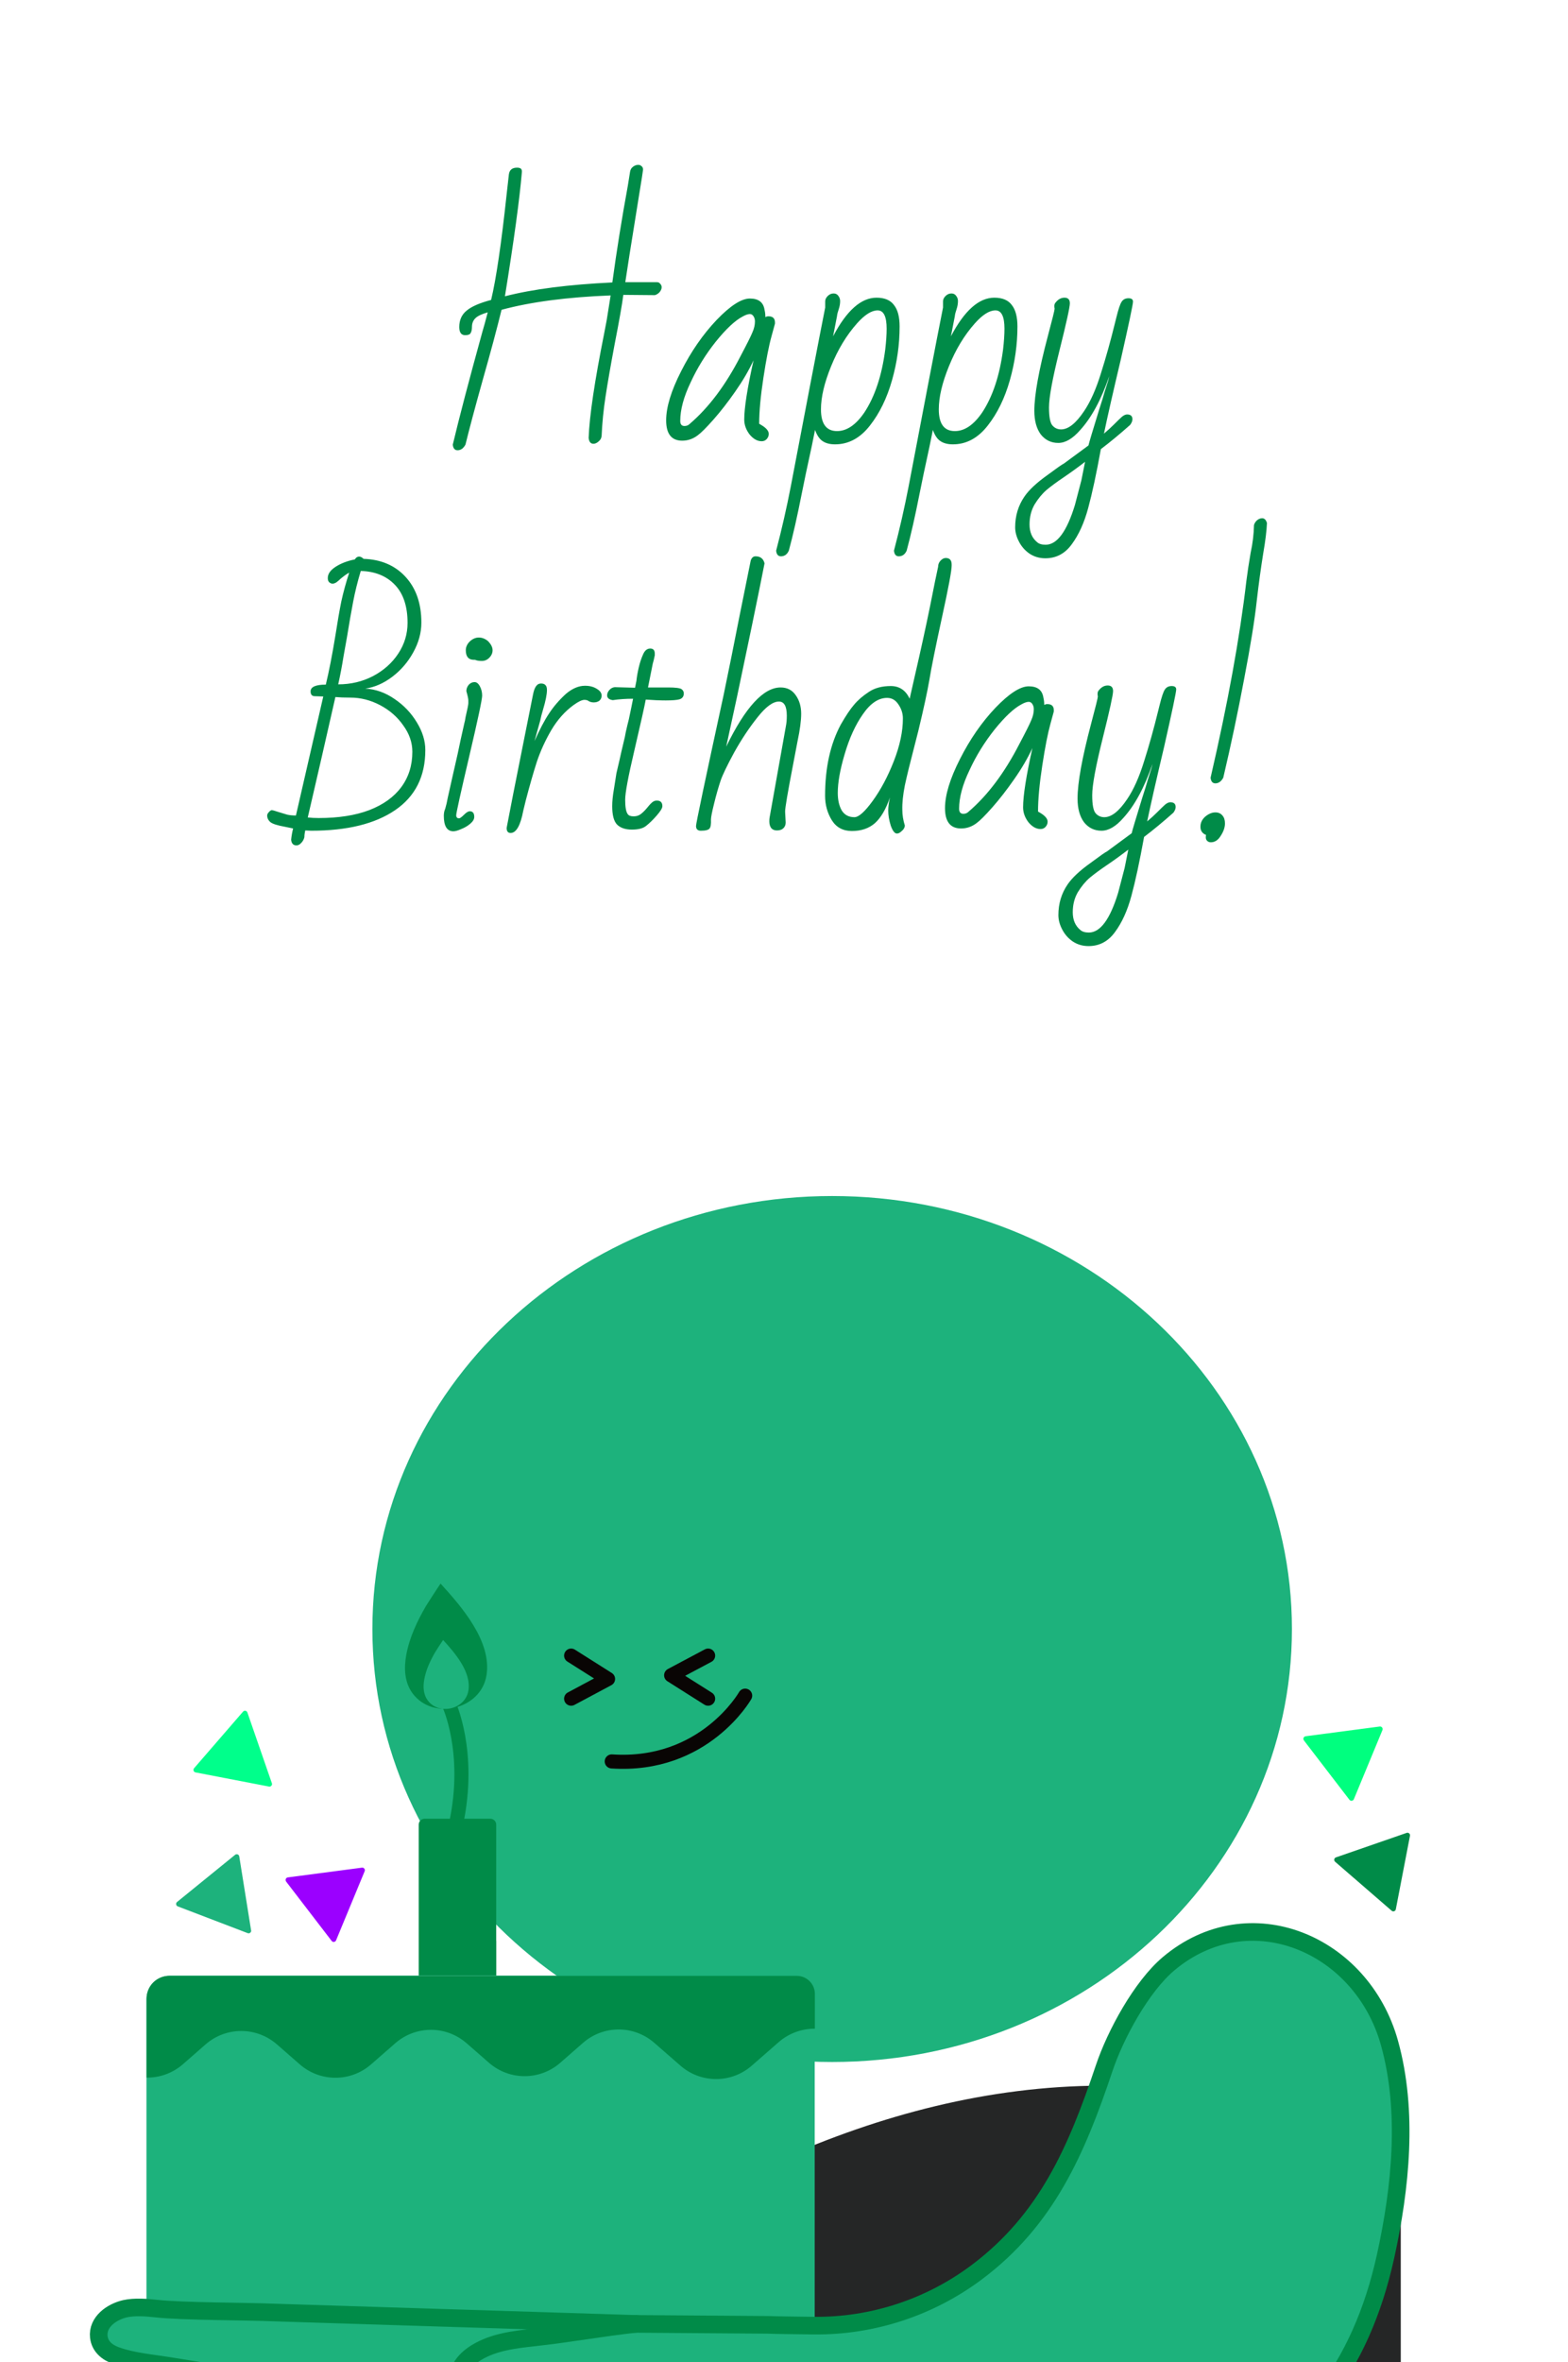<svg width="89" height="134" viewBox="0 -9 89 134" fill="none" xmlns="http://www.w3.org/2000/svg">
<mask id="mask0_0_1" style="mask-type:alpha" maskUnits="userSpaceOnUse" x="0" y="57" width="89" height="77">
<rect y="57" width="89" height="77" fill="#D9D9D9"/>
</mask>
<g mask="url(#mask0_0_1)">
<path d="M14.507 136.547C25.442 124.272 50.673 101.066 77.22 112.316C78.598 112.899 79.508 114.424 79.508 116.113V139.446C79.508 141.68 78.176 144.309 76.232 144.309L16.959 143.493C13.802 143.493 12.244 139.081 14.503 136.543L14.507 136.547Z" fill="#252626"/>
<path d="M47.233 107.979C61.646 107.979 73.33 96.981 73.33 83.416C73.33 69.85 61.646 58.852 47.233 58.852C32.821 58.852 21.137 69.85 21.137 83.416C21.137 96.981 32.821 107.979 47.233 107.979Z" fill="#1DB27C"/>
<path d="M25.465 87.647C25.465 87.647 26.765 90.374 25.887 94.465" stroke="#008B48" stroke-width="0.8" stroke-miterlimit="10"/>
<path d="M25.005 80.841C24.869 81.03 24.222 82.034 24.177 82.112C23.68 82.969 23.242 83.895 23.061 84.875C22.922 85.626 22.951 86.446 23.426 87.077C24.582 88.619 27.276 87.987 27.608 86.073C27.944 84.133 26.19 82.137 25.005 80.837V80.841Z" fill="#008B48"/>
<path d="M25.15 84.039C25.076 84.141 24.719 84.695 24.695 84.74C24.424 85.211 24.182 85.72 24.084 86.261C24.006 86.671 24.022 87.126 24.285 87.474C24.92 88.323 26.4 87.975 26.585 86.921C26.769 85.855 25.806 84.756 25.154 84.043L25.15 84.039Z" fill="#1DB27C"/>
<path d="M28.169 101.107V103.083H23.766V94.514C23.766 94.33 23.917 94.178 24.102 94.178H27.829C28.013 94.178 28.165 94.33 28.165 94.514V101.107" fill="#008B48"/>
<path d="M42.295 87.196C42.295 87.196 39.979 91.279 34.723 90.927" stroke="#090504" stroke-width="0.8" stroke-miterlimit="10" stroke-linecap="round"/>
<path d="M8.399 123.665C8.341 123.517 8.312 123.353 8.312 123.185V104.428C8.312 103.686 8.915 103.083 9.657 103.083H44.897C45.639 103.083 46.242 103.686 46.242 104.428V123.185C46.242 123.927 45.639 124.53 44.897 124.53H12.859" fill="#1DB27C"/>
<path d="M46.241 106.089C45.515 106.089 44.782 106.343 44.199 106.851L42.674 108.184C41.514 109.201 39.779 109.201 38.619 108.184L37.143 106.897C35.983 105.88 34.249 105.88 33.088 106.897L31.805 108.02C30.645 109.037 28.91 109.037 27.75 108.02L26.487 106.917C25.327 105.9 23.593 105.9 22.433 106.917L21.067 108.11C19.907 109.127 18.173 109.127 17.012 108.11L15.721 106.983C14.56 105.966 12.826 105.966 11.666 106.983L10.387 108.102C9.796 108.619 9.054 108.873 8.32 108.865V104.375C8.32 103.666 8.894 103.092 9.604 103.092H45.228C45.794 103.092 46.253 103.555 46.253 104.121V106.097L46.241 106.089Z" fill="#008B48"/>
<path d="M13.901 124.291C14.036 123.339 12.29 122.303 10.001 121.978C7.712 121.654 5.747 122.163 5.612 123.116C5.477 124.069 7.223 125.104 9.512 125.429C11.801 125.754 13.766 125.244 13.901 124.291Z" fill="#1DB27C"/>
<path d="M47.765 127.932C48.328 125.006 44.241 121.759 38.636 120.679C33.03 119.6 28.029 121.097 27.466 124.023C26.902 126.949 30.989 130.196 36.595 131.276C42.2 132.355 47.201 130.858 47.765 127.932Z" fill="#1DB27C"/>
<path d="M25.351 130.983C32.053 130.983 37.487 128.647 37.487 125.764C37.487 122.882 32.053 120.545 25.351 120.545C18.648 120.545 13.215 122.882 13.215 125.764C13.215 128.647 18.648 130.983 25.351 130.983Z" fill="#1DB27C"/>
<path d="M42.729 127.835C42.729 130.717 37.297 133.054 30.593 133.054C23.89 133.054 18.457 130.717 18.457 127.835C18.457 124.952 23.89 122.615 30.593 122.615C37.297 122.615 42.729 124.952 42.729 127.835Z" fill="#1DB27C"/>
<path d="M46.652 132.376C47.215 129.45 42.45 126.073 36.009 124.832C29.567 123.592 23.889 124.958 23.325 127.884C22.762 130.811 27.527 134.188 33.968 135.429C40.41 136.669 46.088 135.303 46.652 132.376Z" fill="#1DB27C"/>
<path d="M16.43 124.507C16.565 123.554 15.344 122.593 13.703 122.36C12.062 122.128 10.622 122.712 10.487 123.664C10.352 124.617 11.573 125.578 13.214 125.811C14.855 126.044 16.295 125.46 16.43 124.507Z" fill="#1DB27C"/>
<path d="M43.981 135.455C50.734 135.114 56.087 132.447 55.938 129.498C55.789 126.549 50.195 124.435 43.442 124.776C36.689 125.117 31.335 127.784 31.484 130.733C31.633 133.682 37.228 135.796 43.981 135.455Z" fill="#1DB27C"/>
<path d="M36.1 122.833C34.177 123.042 32.254 123.395 30.331 123.604C29.196 123.727 28.015 123.866 27.039 124.465C26.682 124.682 26.354 124.969 26.153 125.338C25.953 125.707 25.899 126.166 26.076 126.548C26.35 127.138 27.068 127.363 27.707 127.486C28.954 127.724 30.221 127.819 31.488 127.909C33.702 128.069 35.92 128.229 38.133 128.388" stroke="#008B48" stroke-miterlimit="10" stroke-linecap="round"/>
<path d="M62.291 125.609H51.931C49.589 125.609 47.691 127.507 47.691 129.848V129.852C47.691 132.194 49.589 134.092 51.931 134.092H62.291C64.633 134.092 66.531 132.194 66.531 129.852V129.848C66.531 127.507 64.633 125.609 62.291 125.609Z" fill="#1DB27C"/>
<path d="M79.596 112.676C80.304 106.56 76.952 101.148 72.109 100.588C67.266 100.027 62.766 104.531 62.059 110.647C61.351 116.763 64.703 122.175 69.546 122.736C74.389 123.296 78.889 118.792 79.596 112.676Z" fill="#1DB27C"/>
<path d="M57.68 135.244C66.274 134.081 72.899 130.609 72.476 127.49C72.054 124.371 64.745 122.786 56.151 123.949C47.557 125.113 40.932 128.585 41.354 131.704C41.777 134.823 49.086 136.408 57.68 135.244Z" fill="#1DB27C"/>
<path d="M76.028 120.686C76.646 113.753 73.341 107.793 68.645 107.374C63.95 106.955 59.642 112.236 59.023 119.169C58.404 126.102 61.709 132.062 66.405 132.481C71.1 132.9 75.409 127.619 76.028 120.686Z" fill="#1DB27C"/>
<path d="M60.172 127.355C63.684 127.355 66.531 126.538 66.531 125.531C66.531 124.523 63.684 123.706 60.172 123.706C56.66 123.706 53.812 124.523 53.812 125.531C53.812 126.538 56.66 127.355 60.172 127.355Z" fill="#1DB27C"/>
<path d="M61.402 125.002C64.867 122.343 67.178 119.538 66.565 118.739C65.951 117.94 62.645 119.448 59.18 122.108C55.715 124.767 53.404 127.571 54.017 128.371C54.631 129.17 57.937 127.662 61.402 125.002Z" fill="#1DB27C"/>
<path d="M62.837 122.957C65.82 119.058 66.926 114.893 65.307 113.655C63.689 112.417 59.959 114.573 56.975 118.472C53.992 122.371 52.886 126.536 54.505 127.774C56.123 129.012 59.854 126.856 62.837 122.957Z" fill="#1DB27C"/>
<path d="M77.622 122.529C79.18 118.448 79.428 114.753 78.176 114.274C76.924 113.796 74.645 116.716 73.087 120.797C71.529 124.878 71.281 128.573 72.533 129.051C73.785 129.53 76.064 126.609 77.622 122.529Z" fill="#1DB27C"/>
<path d="M58.961 123.149H45.148V129.635H58.961V123.149Z" fill="#1DB27C"/>
<path d="M49.856 123.295L43 121.975L41.592 129.286L48.448 130.607L49.856 123.295Z" fill="#1DB27C"/>
<path d="M58.544 118.684L47.191 123.618L48.773 127.258L60.125 122.324L58.544 118.684Z" fill="#1DB27C"/>
<path d="M23.826 126.781C23.157 126.74 16.372 126.055 15.704 125.998L15.388 125.977C14.117 125.887 12.85 125.743 11.591 125.543C10.919 125.436 10.251 125.329 9.578 125.219C8.582 125.059 7.536 124.977 6.585 124.636C6.093 124.46 5.675 124.132 5.609 123.579C5.511 122.718 6.36 122.144 7.098 121.976C7.639 121.857 8.307 121.906 8.852 121.967C10.353 122.135 13.99 122.123 15.617 122.193L36.093 122.837L43.571 122.89C43.903 122.906 44.953 122.919 46.183 122.935C49.52 122.972 52.776 121.902 55.445 119.901C59.401 116.933 61.099 113.017 62.673 108.331C63.317 106.408 64.797 103.698 66.322 102.41C70.894 98.552 77.298 101.25 78.868 106.904C79.946 110.783 79.499 115.12 78.647 118.995C77.253 125.317 73.964 129.651 67.97 132.586C62.087 135.465 55.129 135.813 48.762 136.178C44.977 136.395 41.164 136.477 37.356 136.108C35.843 135.961 34.395 135.481 32.944 135.046C31.493 134.612 29.943 134.116 28.454 133.607C26.478 132.935 24.527 132.201 22.538 131.598C22.03 131.442 21.526 131.287 21.034 131.09C19.951 130.655 18.816 130.368 17.737 129.925C16.999 129.618 16.265 129.306 15.548 128.946C15.126 128.736 14.769 128.54 14.424 128.224C14.08 127.908 13.764 127.58 13.531 127.17C13.354 126.863 13.178 126.141 13.436 125.801" stroke="#008B48" stroke-miterlimit="10"/>
<path d="M14.252 100.509L13.58 96.314C13.563 96.204 13.432 96.154 13.346 96.224L10.05 98.901C9.964 98.971 9.984 99.111 10.091 99.152L14.059 100.669C14.162 100.71 14.273 100.619 14.256 100.509H14.252Z" fill="#1DB27C"/>
<path d="M11.099 91.55L15.268 92.353C15.379 92.374 15.469 92.267 15.432 92.165L14.042 88.151C14.005 88.044 13.87 88.019 13.796 88.102L11.017 91.312C10.943 91.398 10.988 91.529 11.099 91.55Z" fill="#00FF8B"/>
<path d="M16.238 97.741L18.825 101.111C18.895 101.201 19.03 101.181 19.075 101.078L20.699 97.154C20.74 97.052 20.658 96.941 20.547 96.954L16.337 97.507C16.226 97.523 16.173 97.651 16.242 97.741H16.238Z" fill="#9B00FF"/>
<path d="M74.008 89.733L76.595 93.104C76.665 93.194 76.8 93.173 76.845 93.071L78.469 89.147C78.51 89.045 78.427 88.934 78.317 88.946L74.106 89.5C73.995 89.516 73.942 89.643 74.012 89.733H74.008Z" fill="#00FF7F"/>
<path d="M79.842 94.981L75.829 96.371C75.722 96.408 75.697 96.544 75.779 96.617L78.99 99.397C79.076 99.471 79.207 99.426 79.227 99.315L80.031 95.145C80.052 95.035 79.945 94.945 79.842 94.981Z" fill="#008B48"/>
<path d="M32.418 84.924L34.513 86.249L32.418 87.368" stroke="#090504" stroke-width="0.8" stroke-linecap="round" stroke-linejoin="round"/>
<path d="M40.193 87.368L38.094 86.04L40.193 84.924" stroke="#090504" stroke-width="0.8" stroke-linecap="round" stroke-linejoin="round"/>
</g>
<path d="M25.972 16.544C25.812 16.544 25.721 16.437 25.7 16.224C26.063 14.699 26.623 12.565 27.38 9.824C27.455 9.579 27.556 9.211 27.684 8.72C27.343 8.816 27.108 8.928 26.98 9.056C26.852 9.184 26.788 9.349 26.788 9.552C26.788 9.701 26.761 9.819 26.708 9.904C26.665 9.979 26.564 10.016 26.404 10.016C26.18 10.016 26.068 9.861 26.068 9.552C26.068 9.157 26.207 8.848 26.484 8.624C26.761 8.389 27.225 8.187 27.876 8.016C28.164 6.811 28.457 4.816 28.756 2.032L28.884 0.896C28.916 0.64 29.071 0.512 29.348 0.512C29.455 0.512 29.529 0.533 29.572 0.576C29.615 0.619 29.631 0.688 29.62 0.784C29.492 2.299 29.172 4.64 28.66 7.808C30.239 7.403 32.271 7.141 34.756 7.024C35.001 5.221 35.295 3.392 35.636 1.536L35.764 0.736C35.785 0.619 35.839 0.528 35.924 0.464C36.02 0.389 36.121 0.352 36.228 0.352C36.303 0.352 36.367 0.379 36.42 0.432C36.473 0.475 36.5 0.539 36.5 0.624C36.5 0.667 36.415 1.211 36.244 2.256C35.817 4.891 35.567 6.475 35.492 7.008H37.284C37.369 7.008 37.433 7.04 37.476 7.104C37.529 7.157 37.556 7.221 37.556 7.296C37.556 7.381 37.519 7.472 37.444 7.568C37.369 7.653 37.279 7.712 37.172 7.744L35.38 7.728C35.316 8.24 35.151 9.179 34.884 10.544C34.66 11.739 34.489 12.72 34.372 13.488C34.255 14.245 34.18 14.992 34.148 15.728C34.137 15.856 34.079 15.963 33.972 16.048C33.876 16.133 33.78 16.176 33.684 16.176C33.524 16.176 33.433 16.064 33.412 15.84C33.455 14.613 33.748 12.64 34.292 9.92L34.436 9.168L34.66 7.76C32.185 7.856 30.121 8.128 28.468 8.576C28.201 9.664 27.849 10.976 27.412 12.512C26.964 14.112 26.633 15.349 26.42 16.224C26.303 16.437 26.153 16.544 25.972 16.544ZM43.235 16.032C42.989 16.032 42.76 15.904 42.547 15.648C42.344 15.381 42.243 15.099 42.243 14.8C42.243 14.139 42.419 13.019 42.771 11.44C42.504 12.016 42.157 12.608 41.731 13.216C41.315 13.813 40.904 14.341 40.499 14.8C40.093 15.259 39.795 15.557 39.603 15.696C39.336 15.899 39.043 16 38.723 16C38.115 16 37.811 15.616 37.811 14.848C37.811 14.101 38.093 13.173 38.659 12.064C39.224 10.944 39.896 9.973 40.675 9.152C41.453 8.341 42.083 7.936 42.563 7.936C43.053 7.936 43.331 8.149 43.395 8.576C43.427 8.704 43.443 8.843 43.443 8.992C43.496 8.96 43.555 8.944 43.619 8.944C43.864 8.944 43.987 9.061 43.987 9.296V9.36L43.795 10.064C43.645 10.597 43.491 11.387 43.331 12.432C43.171 13.477 43.091 14.347 43.091 15.04L43.251 15.136C43.507 15.296 43.635 15.456 43.635 15.616C43.635 15.723 43.597 15.819 43.523 15.904C43.448 15.989 43.352 16.032 43.235 16.032ZM38.851 15.168C38.968 15.168 39.064 15.131 39.139 15.056C40.227 14.128 41.192 12.843 42.035 11.2C42.397 10.517 42.621 10.069 42.707 9.856C42.803 9.643 42.851 9.435 42.851 9.232C42.851 9.125 42.824 9.029 42.771 8.944C42.717 8.859 42.648 8.816 42.563 8.816C42.456 8.816 42.317 8.864 42.147 8.96C41.72 9.184 41.213 9.659 40.627 10.384C40.051 11.109 39.576 11.877 39.203 12.688C38.808 13.509 38.611 14.24 38.611 14.88C38.611 15.072 38.691 15.168 38.851 15.168ZM44.326 22.56C44.166 22.56 44.075 22.453 44.054 22.24C44.374 21.024 44.651 19.808 44.886 18.592L45.366 16.08L45.846 13.568L45.974 12.896C46.401 10.677 46.689 9.195 46.838 8.448V8.096C46.838 7.989 46.886 7.888 46.982 7.792C47.078 7.696 47.19 7.648 47.318 7.648C47.435 7.648 47.526 7.696 47.59 7.792C47.654 7.877 47.686 7.973 47.686 8.08C47.686 8.229 47.66 8.384 47.606 8.544L47.542 8.752C47.521 8.837 47.51 8.896 47.51 8.928L47.286 10.08C48.054 8.619 48.876 7.888 49.75 7.888C50.209 7.888 50.539 8.027 50.742 8.304C50.956 8.571 51.062 8.976 51.062 9.52C51.062 10.544 50.918 11.563 50.63 12.576C50.342 13.589 49.926 14.443 49.382 15.136C48.828 15.851 48.166 16.208 47.398 16.208C47.099 16.208 46.859 16.144 46.678 16.016C46.508 15.899 46.369 15.691 46.262 15.392L46.07 16.336C45.814 17.509 45.627 18.395 45.51 18.992C45.254 20.293 45.009 21.376 44.774 22.24C44.678 22.453 44.529 22.56 44.326 22.56ZM47.51 15.456C48.065 15.456 48.582 15.104 49.062 14.4C49.66 13.493 50.054 12.304 50.246 10.832C50.3 10.373 50.326 9.979 50.326 9.648C50.326 8.955 50.156 8.608 49.814 8.608C49.473 8.608 49.084 8.853 48.646 9.344C48.049 10.016 47.558 10.827 47.174 11.776C46.79 12.715 46.598 13.531 46.598 14.224C46.598 15.045 46.902 15.456 47.51 15.456ZM51.014 22.56C50.854 22.56 50.763 22.453 50.742 22.24C51.062 21.024 51.339 19.808 51.574 18.592L52.054 16.08L52.534 13.568L52.662 12.896C53.088 10.677 53.376 9.195 53.526 8.448V8.096C53.526 7.989 53.574 7.888 53.67 7.792C53.766 7.696 53.878 7.648 54.006 7.648C54.123 7.648 54.214 7.696 54.278 7.792C54.342 7.877 54.374 7.973 54.374 8.08C54.374 8.229 54.347 8.384 54.294 8.544L54.23 8.752C54.208 8.837 54.198 8.896 54.198 8.928L53.974 10.08C54.742 8.619 55.563 7.888 56.438 7.888C56.896 7.888 57.227 8.027 57.43 8.304C57.643 8.571 57.75 8.976 57.75 9.52C57.75 10.544 57.606 11.563 57.318 12.576C57.03 13.589 56.614 14.443 56.07 15.136C55.515 15.851 54.854 16.208 54.086 16.208C53.787 16.208 53.547 16.144 53.366 16.016C53.195 15.899 53.056 15.691 52.95 15.392L52.758 16.336C52.502 17.509 52.315 18.395 52.198 18.992C51.942 20.293 51.696 21.376 51.462 22.24C51.366 22.453 51.216 22.56 51.014 22.56ZM54.198 15.456C54.752 15.456 55.27 15.104 55.75 14.4C56.347 13.493 56.742 12.304 56.934 10.832C56.987 10.373 57.014 9.979 57.014 9.648C57.014 8.955 56.843 8.608 56.502 8.608C56.16 8.608 55.771 8.853 55.334 9.344C54.736 10.016 54.246 10.827 53.862 11.776C53.478 12.715 53.286 13.531 53.286 14.224C53.286 15.045 53.59 15.456 54.198 15.456ZM59.333 22.672C58.992 22.672 58.688 22.581 58.421 22.4C58.165 22.219 57.968 21.989 57.829 21.712C57.691 21.445 57.621 21.179 57.621 20.912C57.621 20.261 57.797 19.68 58.149 19.168C58.405 18.795 58.832 18.395 59.429 17.968C59.973 17.563 60.293 17.339 60.389 17.296L61.781 16.272C61.813 16.123 62.011 15.461 62.373 14.288L62.581 13.632C62.656 13.365 62.73 13.12 62.805 12.896C62.88 12.672 62.933 12.485 62.965 12.336C62.507 13.669 61.957 14.688 61.317 15.392C60.891 15.883 60.474 16.128 60.069 16.128C59.664 16.128 59.333 15.968 59.077 15.648C58.832 15.317 58.709 14.869 58.709 14.304C58.709 13.408 58.965 11.995 59.477 10.064C59.733 9.104 59.861 8.587 59.861 8.512C59.85 8.469 59.845 8.421 59.845 8.368C59.845 8.293 59.861 8.235 59.893 8.192C60.042 7.989 60.218 7.888 60.421 7.888C60.624 7.888 60.725 7.995 60.725 8.208C60.725 8.421 60.528 9.317 60.133 10.896C59.739 12.475 59.541 13.547 59.541 14.112C59.541 14.667 59.611 15.013 59.749 15.152C59.877 15.291 60.037 15.36 60.229 15.36C60.635 15.36 61.066 15.019 61.525 14.336C61.888 13.803 62.208 13.088 62.485 12.192C62.773 11.285 63.04 10.331 63.285 9.328L63.365 9.008C63.483 8.528 63.584 8.229 63.669 8.112C63.755 7.984 63.883 7.92 64.053 7.92C64.224 7.92 64.309 7.984 64.309 8.112C64.309 8.261 64.08 9.349 63.621 11.376C63.173 13.264 62.853 14.672 62.661 15.6C62.874 15.419 63.061 15.248 63.221 15.088C63.434 14.875 63.589 14.725 63.685 14.64C63.792 14.555 63.888 14.512 63.973 14.512C64.176 14.512 64.277 14.603 64.277 14.784C64.277 14.88 64.234 14.987 64.149 15.104C63.573 15.616 63.019 16.075 62.485 16.48C62.229 17.888 61.989 19.003 61.765 19.824C61.541 20.656 61.232 21.339 60.837 21.872C60.453 22.405 59.952 22.672 59.333 22.672ZM59.349 21.904C60 21.904 60.554 21.152 61.013 19.648L61.381 18.24L61.589 17.2C61.173 17.52 60.768 17.813 60.373 18.08C59.978 18.347 59.653 18.587 59.397 18.8C59.152 19.013 58.928 19.285 58.725 19.616C58.533 19.947 58.437 20.325 58.437 20.752C58.437 21.189 58.581 21.525 58.869 21.76C58.976 21.856 59.136 21.904 59.349 21.904ZM20.733 30.064C21.319 30.096 21.874 30.293 22.397 30.656C22.919 31.008 23.341 31.451 23.661 31.984C23.981 32.507 24.141 33.029 24.141 33.552C24.141 35.045 23.57 36.181 22.429 36.96C21.287 37.739 19.698 38.128 17.661 38.128L17.325 38.112C17.293 38.261 17.277 38.389 17.277 38.496C17.245 38.624 17.186 38.731 17.101 38.816C17.015 38.912 16.925 38.96 16.829 38.96C16.647 38.96 16.546 38.853 16.525 38.64C16.546 38.427 16.583 38.213 16.637 38L16.173 37.904C15.757 37.829 15.485 37.744 15.357 37.648C15.229 37.541 15.165 37.413 15.165 37.264C15.165 37.2 15.197 37.136 15.261 37.072C15.325 36.997 15.383 36.96 15.437 36.96C15.469 36.96 15.581 36.992 15.773 37.056C15.975 37.12 16.151 37.173 16.301 37.216C16.439 37.248 16.605 37.264 16.797 37.264L18.349 30.512L17.869 30.496C17.709 30.496 17.629 30.405 17.629 30.224C17.629 29.968 17.917 29.84 18.493 29.84C18.674 29.093 18.855 28.165 19.037 27.056C19.154 26.299 19.266 25.653 19.373 25.12C19.49 24.587 19.639 24.043 19.821 23.488C19.725 23.531 19.565 23.643 19.341 23.824C19.266 23.899 19.186 23.968 19.101 24.032C19.015 24.085 18.941 24.112 18.877 24.112C18.813 24.112 18.749 24.085 18.685 24.032C18.631 23.979 18.605 23.899 18.605 23.792C18.605 23.557 18.754 23.344 19.053 23.152C19.351 22.96 19.714 22.821 20.141 22.736C20.205 22.629 20.285 22.576 20.381 22.576C20.466 22.576 20.551 22.619 20.637 22.704C21.629 22.736 22.423 23.077 23.021 23.728C23.618 24.379 23.917 25.243 23.917 26.32C23.917 26.896 23.762 27.461 23.453 28.016C23.154 28.56 22.759 29.019 22.269 29.392C21.778 29.765 21.266 29.989 20.733 30.064ZM20.477 23.392C20.295 24 20.151 24.581 20.045 25.136C19.938 25.691 19.821 26.363 19.693 27.152C19.661 27.312 19.597 27.669 19.501 28.224C19.415 28.768 19.314 29.301 19.197 29.824C19.911 29.824 20.567 29.669 21.165 29.36C21.773 29.04 22.253 28.613 22.605 28.08C22.957 27.547 23.133 26.965 23.133 26.336C23.133 25.397 22.893 24.677 22.413 24.176C21.933 23.675 21.287 23.413 20.477 23.392ZM18.093 37.408C19.213 37.408 20.167 37.259 20.957 36.96C21.757 36.651 22.365 36.213 22.781 35.648C23.197 35.083 23.405 34.416 23.405 33.648C23.405 33.125 23.234 32.629 22.893 32.16C22.562 31.68 22.125 31.296 21.581 31.008C21.037 30.72 20.471 30.576 19.885 30.576C19.543 30.576 19.261 30.565 19.037 30.544C18.866 31.291 18.605 32.437 18.253 33.984C17.901 35.52 17.639 36.651 17.469 37.376C17.661 37.397 17.869 37.408 18.093 37.408ZM25.735 38.16C25.373 38.16 25.191 37.867 25.191 37.28C25.191 37.131 25.218 36.997 25.271 36.88C25.325 36.699 25.373 36.491 25.415 36.256L25.655 35.184L25.975 33.776C26.082 33.253 26.21 32.667 26.359 32.016C26.381 31.952 26.402 31.845 26.423 31.696C26.53 31.237 26.583 30.971 26.583 30.896V30.736C26.583 30.651 26.546 30.475 26.471 30.208C26.471 30.08 26.514 29.963 26.599 29.856C26.695 29.749 26.807 29.696 26.935 29.696C27.053 29.696 27.154 29.776 27.239 29.936C27.325 30.096 27.367 30.272 27.367 30.464C27.367 30.677 27.122 31.829 26.631 33.92C26.141 36.011 25.895 37.12 25.895 37.248C25.895 37.365 25.949 37.424 26.055 37.424C26.109 37.424 26.205 37.355 26.343 37.216C26.471 37.088 26.578 37.024 26.663 37.024C26.834 37.024 26.919 37.131 26.919 37.344C26.919 37.472 26.845 37.6 26.695 37.728C26.546 37.856 26.375 37.957 26.183 38.032C25.991 38.117 25.842 38.16 25.735 38.16ZM27.351 28.496C27.181 28.496 27.053 28.475 26.967 28.432H26.903C26.594 28.432 26.439 28.251 26.439 27.888C26.439 27.707 26.514 27.541 26.663 27.392C26.823 27.243 26.994 27.168 27.175 27.168C27.357 27.168 27.527 27.232 27.687 27.36C27.869 27.541 27.959 27.717 27.959 27.888C27.959 28.048 27.895 28.192 27.767 28.32C27.65 28.437 27.511 28.496 27.351 28.496ZM28.981 38.256C28.832 38.256 28.757 38.16 28.757 37.968L29.125 36.064L29.797 32.688C30.096 31.195 30.245 30.448 30.245 30.448C30.288 30.213 30.346 30.043 30.421 29.936C30.496 29.829 30.592 29.776 30.709 29.776C30.816 29.776 30.896 29.803 30.949 29.856C31.013 29.909 31.045 30.005 31.045 30.144C31.045 30.389 30.971 30.763 30.821 31.264C30.747 31.509 30.693 31.717 30.661 31.888C30.619 32.037 30.57 32.208 30.517 32.4C30.464 32.581 30.405 32.795 30.341 33.04C30.629 32.389 30.901 31.872 31.157 31.488C31.413 31.093 31.733 30.72 32.117 30.368C32.48 30.059 32.843 29.904 33.205 29.904C33.472 29.904 33.696 29.963 33.877 30.08C34.059 30.187 34.149 30.315 34.149 30.464C34.149 30.581 34.106 30.677 34.021 30.752C33.936 30.816 33.829 30.848 33.701 30.848C33.605 30.848 33.514 30.827 33.429 30.784C33.365 30.731 33.28 30.704 33.173 30.704C33.035 30.704 32.832 30.8 32.565 30.992C32.064 31.355 31.637 31.835 31.285 32.432C30.944 33.019 30.672 33.616 30.469 34.224C30.277 34.821 30.069 35.547 29.845 36.4L29.701 36.992C29.541 37.835 29.301 38.256 28.981 38.256ZM35.869 38.064C35.495 38.064 35.213 37.968 35.021 37.776C34.839 37.584 34.749 37.237 34.749 36.736C34.749 36.459 34.781 36.139 34.845 35.776L34.989 34.864L35.165 34.112L35.261 33.68L35.469 32.8C35.49 32.661 35.538 32.437 35.613 32.128L35.693 31.808L35.837 31.12L35.933 30.64C35.517 30.64 35.133 30.667 34.781 30.72C34.567 30.688 34.461 30.597 34.461 30.448C34.461 30.341 34.503 30.24 34.589 30.144C34.674 30.048 34.775 29.995 34.893 29.984L36.045 30.016C36.045 30.016 36.071 29.883 36.125 29.616C36.146 29.403 36.189 29.157 36.253 28.88C36.317 28.603 36.397 28.357 36.493 28.144C36.589 27.909 36.727 27.792 36.909 27.792C37.079 27.792 37.165 27.888 37.165 28.08V28.176C37.122 28.389 37.085 28.544 37.053 28.64L36.781 30H37.933C38.338 30 38.589 30.032 38.685 30.096C38.77 30.16 38.813 30.24 38.813 30.336C38.813 30.507 38.733 30.619 38.573 30.672C38.423 30.715 38.162 30.736 37.789 30.736C37.447 30.736 37.069 30.72 36.653 30.688C36.589 31.04 36.37 32.016 35.997 33.616C35.655 35.067 35.485 35.984 35.485 36.368C35.485 36.784 35.533 37.056 35.629 37.184C35.682 37.269 35.794 37.312 35.965 37.312C36.114 37.312 36.242 37.275 36.349 37.2C36.466 37.115 36.583 37.003 36.701 36.864C36.818 36.715 36.919 36.603 37.005 36.528C37.09 36.453 37.181 36.416 37.277 36.416C37.49 36.416 37.597 36.523 37.597 36.736C37.597 36.843 37.49 37.019 37.277 37.264C37.063 37.509 36.861 37.707 36.669 37.856C36.498 37.995 36.231 38.064 35.869 38.064ZM39.779 38.128C39.598 38.128 39.507 38.037 39.507 37.856C39.507 37.707 40.03 35.227 41.075 30.416C41.374 28.976 41.667 27.52 41.955 26.048C42.254 24.565 42.472 23.483 42.611 22.8C42.664 22.64 42.755 22.56 42.883 22.56C43.16 22.56 43.331 22.693 43.395 22.96C43.246 23.728 43.006 24.912 42.675 26.512C42.344 28.101 42.062 29.451 41.827 30.56L41.219 33.36C42.307 31.12 43.337 30 44.307 30C44.681 30 44.968 30.149 45.171 30.448C45.374 30.736 45.475 31.083 45.475 31.488C45.475 31.883 45.406 32.405 45.267 33.056L45.011 34.4C44.712 35.947 44.563 36.827 44.563 37.04L44.595 37.664C44.595 37.803 44.547 37.915 44.451 38C44.366 38.075 44.248 38.112 44.099 38.112C43.961 38.112 43.854 38.069 43.779 37.984C43.705 37.888 43.667 37.76 43.667 37.6C43.667 37.504 43.672 37.429 43.683 37.376L44.611 32.176C44.643 32.016 44.659 31.824 44.659 31.6C44.659 31.067 44.51 30.8 44.211 30.8C43.87 30.8 43.465 31.099 42.995 31.696C42.526 32.283 42.083 32.949 41.667 33.696C41.262 34.443 41.006 34.976 40.899 35.296C40.771 35.68 40.648 36.112 40.531 36.592C40.414 37.061 40.355 37.36 40.355 37.488C40.366 37.755 40.339 37.925 40.275 38C40.211 38.085 40.046 38.128 39.779 38.128ZM50.912 38.288C50.784 38.288 50.666 38.139 50.56 37.84C50.464 37.531 50.416 37.248 50.416 36.992C50.416 36.779 50.448 36.528 50.512 36.24C50.288 36.901 50.005 37.387 49.664 37.696C49.322 37.995 48.885 38.144 48.352 38.144C47.85 38.144 47.472 37.941 47.216 37.536C46.96 37.12 46.832 36.656 46.832 36.144C46.832 34.555 47.13 33.205 47.728 32.096C48.016 31.595 48.266 31.221 48.48 30.976C48.693 30.72 48.97 30.48 49.312 30.256C49.642 30.032 50.058 29.92 50.56 29.92C51.05 29.92 51.408 30.16 51.632 30.64L51.904 29.44C52.256 27.915 52.549 26.576 52.784 25.424L53.072 23.984L53.248 23.152C53.248 23.024 53.29 22.912 53.376 22.816C53.472 22.709 53.573 22.656 53.68 22.656C53.904 22.656 54.016 22.779 54.016 23.024V23.088C54.016 23.376 53.834 24.347 53.472 26C53.098 27.717 52.858 28.907 52.752 29.568C52.634 30.251 52.426 31.211 52.128 32.448L51.904 33.328C51.658 34.267 51.477 35.008 51.36 35.552C51.253 36.096 51.205 36.56 51.216 36.944C51.216 37.232 51.264 37.531 51.36 37.84C51.349 37.957 51.29 38.059 51.184 38.144C51.088 38.24 50.997 38.288 50.912 38.288ZM48.496 37.36C48.741 37.36 49.088 37.051 49.536 36.432C49.994 35.803 50.394 35.051 50.736 34.176C51.077 33.301 51.248 32.496 51.248 31.76C51.248 31.472 51.162 31.205 50.992 30.96C50.832 30.715 50.618 30.592 50.352 30.592C49.861 30.592 49.402 30.901 48.976 31.52C48.549 32.128 48.202 32.891 47.936 33.808C47.68 34.672 47.552 35.397 47.552 35.984C47.552 36.379 47.626 36.709 47.776 36.976C47.936 37.232 48.176 37.36 48.496 37.36ZM59.063 38.032C58.818 38.032 58.588 37.904 58.375 37.648C58.172 37.381 58.071 37.099 58.071 36.8C58.071 36.139 58.247 35.019 58.599 33.44C58.332 34.016 57.986 34.608 57.559 35.216C57.143 35.813 56.732 36.341 56.327 36.8C55.922 37.259 55.623 37.557 55.431 37.696C55.164 37.899 54.871 38 54.551 38C53.943 38 53.639 37.616 53.639 36.848C53.639 36.101 53.922 35.173 54.487 34.064C55.052 32.944 55.724 31.973 56.503 31.152C57.282 30.341 57.911 29.936 58.391 29.936C58.882 29.936 59.159 30.149 59.223 30.576C59.255 30.704 59.271 30.843 59.271 30.992C59.324 30.96 59.383 30.944 59.447 30.944C59.692 30.944 59.815 31.061 59.815 31.296V31.36L59.623 32.064C59.474 32.597 59.319 33.387 59.159 34.432C58.999 35.477 58.919 36.347 58.919 37.04L59.079 37.136C59.335 37.296 59.463 37.456 59.463 37.616C59.463 37.723 59.425 37.819 59.351 37.904C59.276 37.989 59.18 38.032 59.063 38.032ZM54.679 37.168C54.796 37.168 54.892 37.131 54.967 37.056C56.055 36.128 57.02 34.843 57.863 33.2C58.225 32.517 58.45 32.069 58.535 31.856C58.631 31.643 58.679 31.435 58.679 31.232C58.679 31.125 58.652 31.029 58.599 30.944C58.545 30.859 58.476 30.816 58.391 30.816C58.284 30.816 58.145 30.864 57.975 30.96C57.548 31.184 57.041 31.659 56.455 32.384C55.879 33.109 55.404 33.877 55.031 34.688C54.636 35.509 54.439 36.24 54.439 36.88C54.439 37.072 54.519 37.168 54.679 37.168ZM61.786 44.672C61.445 44.672 61.141 44.581 60.874 44.4C60.618 44.219 60.421 43.989 60.282 43.712C60.144 43.445 60.074 43.179 60.074 42.912C60.074 42.261 60.25 41.68 60.602 41.168C60.858 40.795 61.285 40.395 61.882 39.968C62.426 39.563 62.746 39.339 62.842 39.296L64.234 38.272C64.266 38.123 64.464 37.461 64.826 36.288L65.034 35.632C65.109 35.365 65.184 35.12 65.258 34.896C65.333 34.672 65.386 34.485 65.418 34.336C64.96 35.669 64.41 36.688 63.77 37.392C63.344 37.883 62.928 38.128 62.522 38.128C62.117 38.128 61.786 37.968 61.53 37.648C61.285 37.317 61.162 36.869 61.162 36.304C61.162 35.408 61.418 33.995 61.93 32.064C62.186 31.104 62.314 30.587 62.314 30.512C62.304 30.469 62.298 30.421 62.298 30.368C62.298 30.293 62.314 30.235 62.346 30.192C62.496 29.989 62.672 29.888 62.874 29.888C63.077 29.888 63.178 29.995 63.178 30.208C63.178 30.421 62.981 31.317 62.586 32.896C62.192 34.475 61.994 35.547 61.994 36.112C61.994 36.667 62.064 37.013 62.202 37.152C62.33 37.291 62.49 37.36 62.682 37.36C63.088 37.36 63.52 37.019 63.978 36.336C64.341 35.803 64.661 35.088 64.938 34.192C65.226 33.285 65.493 32.331 65.738 31.328L65.818 31.008C65.936 30.528 66.037 30.229 66.122 30.112C66.208 29.984 66.336 29.92 66.506 29.92C66.677 29.92 66.762 29.984 66.762 30.112C66.762 30.261 66.533 31.349 66.074 33.376C65.626 35.264 65.306 36.672 65.114 37.6C65.328 37.419 65.514 37.248 65.674 37.088C65.888 36.875 66.042 36.725 66.138 36.64C66.245 36.555 66.341 36.512 66.426 36.512C66.629 36.512 66.73 36.603 66.73 36.784C66.73 36.88 66.688 36.987 66.602 37.104C66.026 37.616 65.472 38.075 64.938 38.48C64.682 39.888 64.442 41.003 64.218 41.824C63.994 42.656 63.685 43.339 63.29 43.872C62.906 44.405 62.405 44.672 61.786 44.672ZM61.802 43.904C62.453 43.904 63.008 43.152 63.466 41.648L63.834 40.24L64.042 39.2C63.626 39.52 63.221 39.813 62.826 40.08C62.432 40.347 62.106 40.587 61.85 40.8C61.605 41.013 61.381 41.285 61.178 41.616C60.986 41.947 60.89 42.325 60.89 42.752C60.89 43.189 61.034 43.525 61.322 43.76C61.429 43.856 61.589 43.904 61.802 43.904ZM68.985 35.44C68.825 35.44 68.734 35.333 68.713 35.12C69.694 30.885 70.372 27.163 70.745 23.952C70.809 23.451 70.889 22.923 70.985 22.368C71.102 21.835 71.166 21.307 71.177 20.784C71.209 20.677 71.268 20.587 71.353 20.512C71.449 20.437 71.545 20.4 71.641 20.4C71.769 20.4 71.86 20.491 71.913 20.672C71.892 21.131 71.822 21.696 71.705 22.368C71.566 23.232 71.444 24.128 71.337 25.056C71.22 26.144 70.98 27.632 70.617 29.52C70.265 31.397 69.87 33.264 69.433 35.12C69.316 35.333 69.166 35.44 68.985 35.44ZM68.729 38.784C68.644 38.784 68.574 38.757 68.521 38.704C68.468 38.651 68.441 38.587 68.441 38.512C68.441 38.437 68.446 38.389 68.457 38.368C68.244 38.283 68.137 38.128 68.137 37.904C68.137 37.68 68.228 37.488 68.409 37.328C68.601 37.168 68.793 37.088 68.985 37.088C69.156 37.088 69.289 37.147 69.385 37.264C69.481 37.371 69.529 37.52 69.529 37.712C69.529 37.936 69.449 38.171 69.289 38.416C69.14 38.661 68.953 38.784 68.729 38.784Z" fill="#008B48"/>
</svg>
